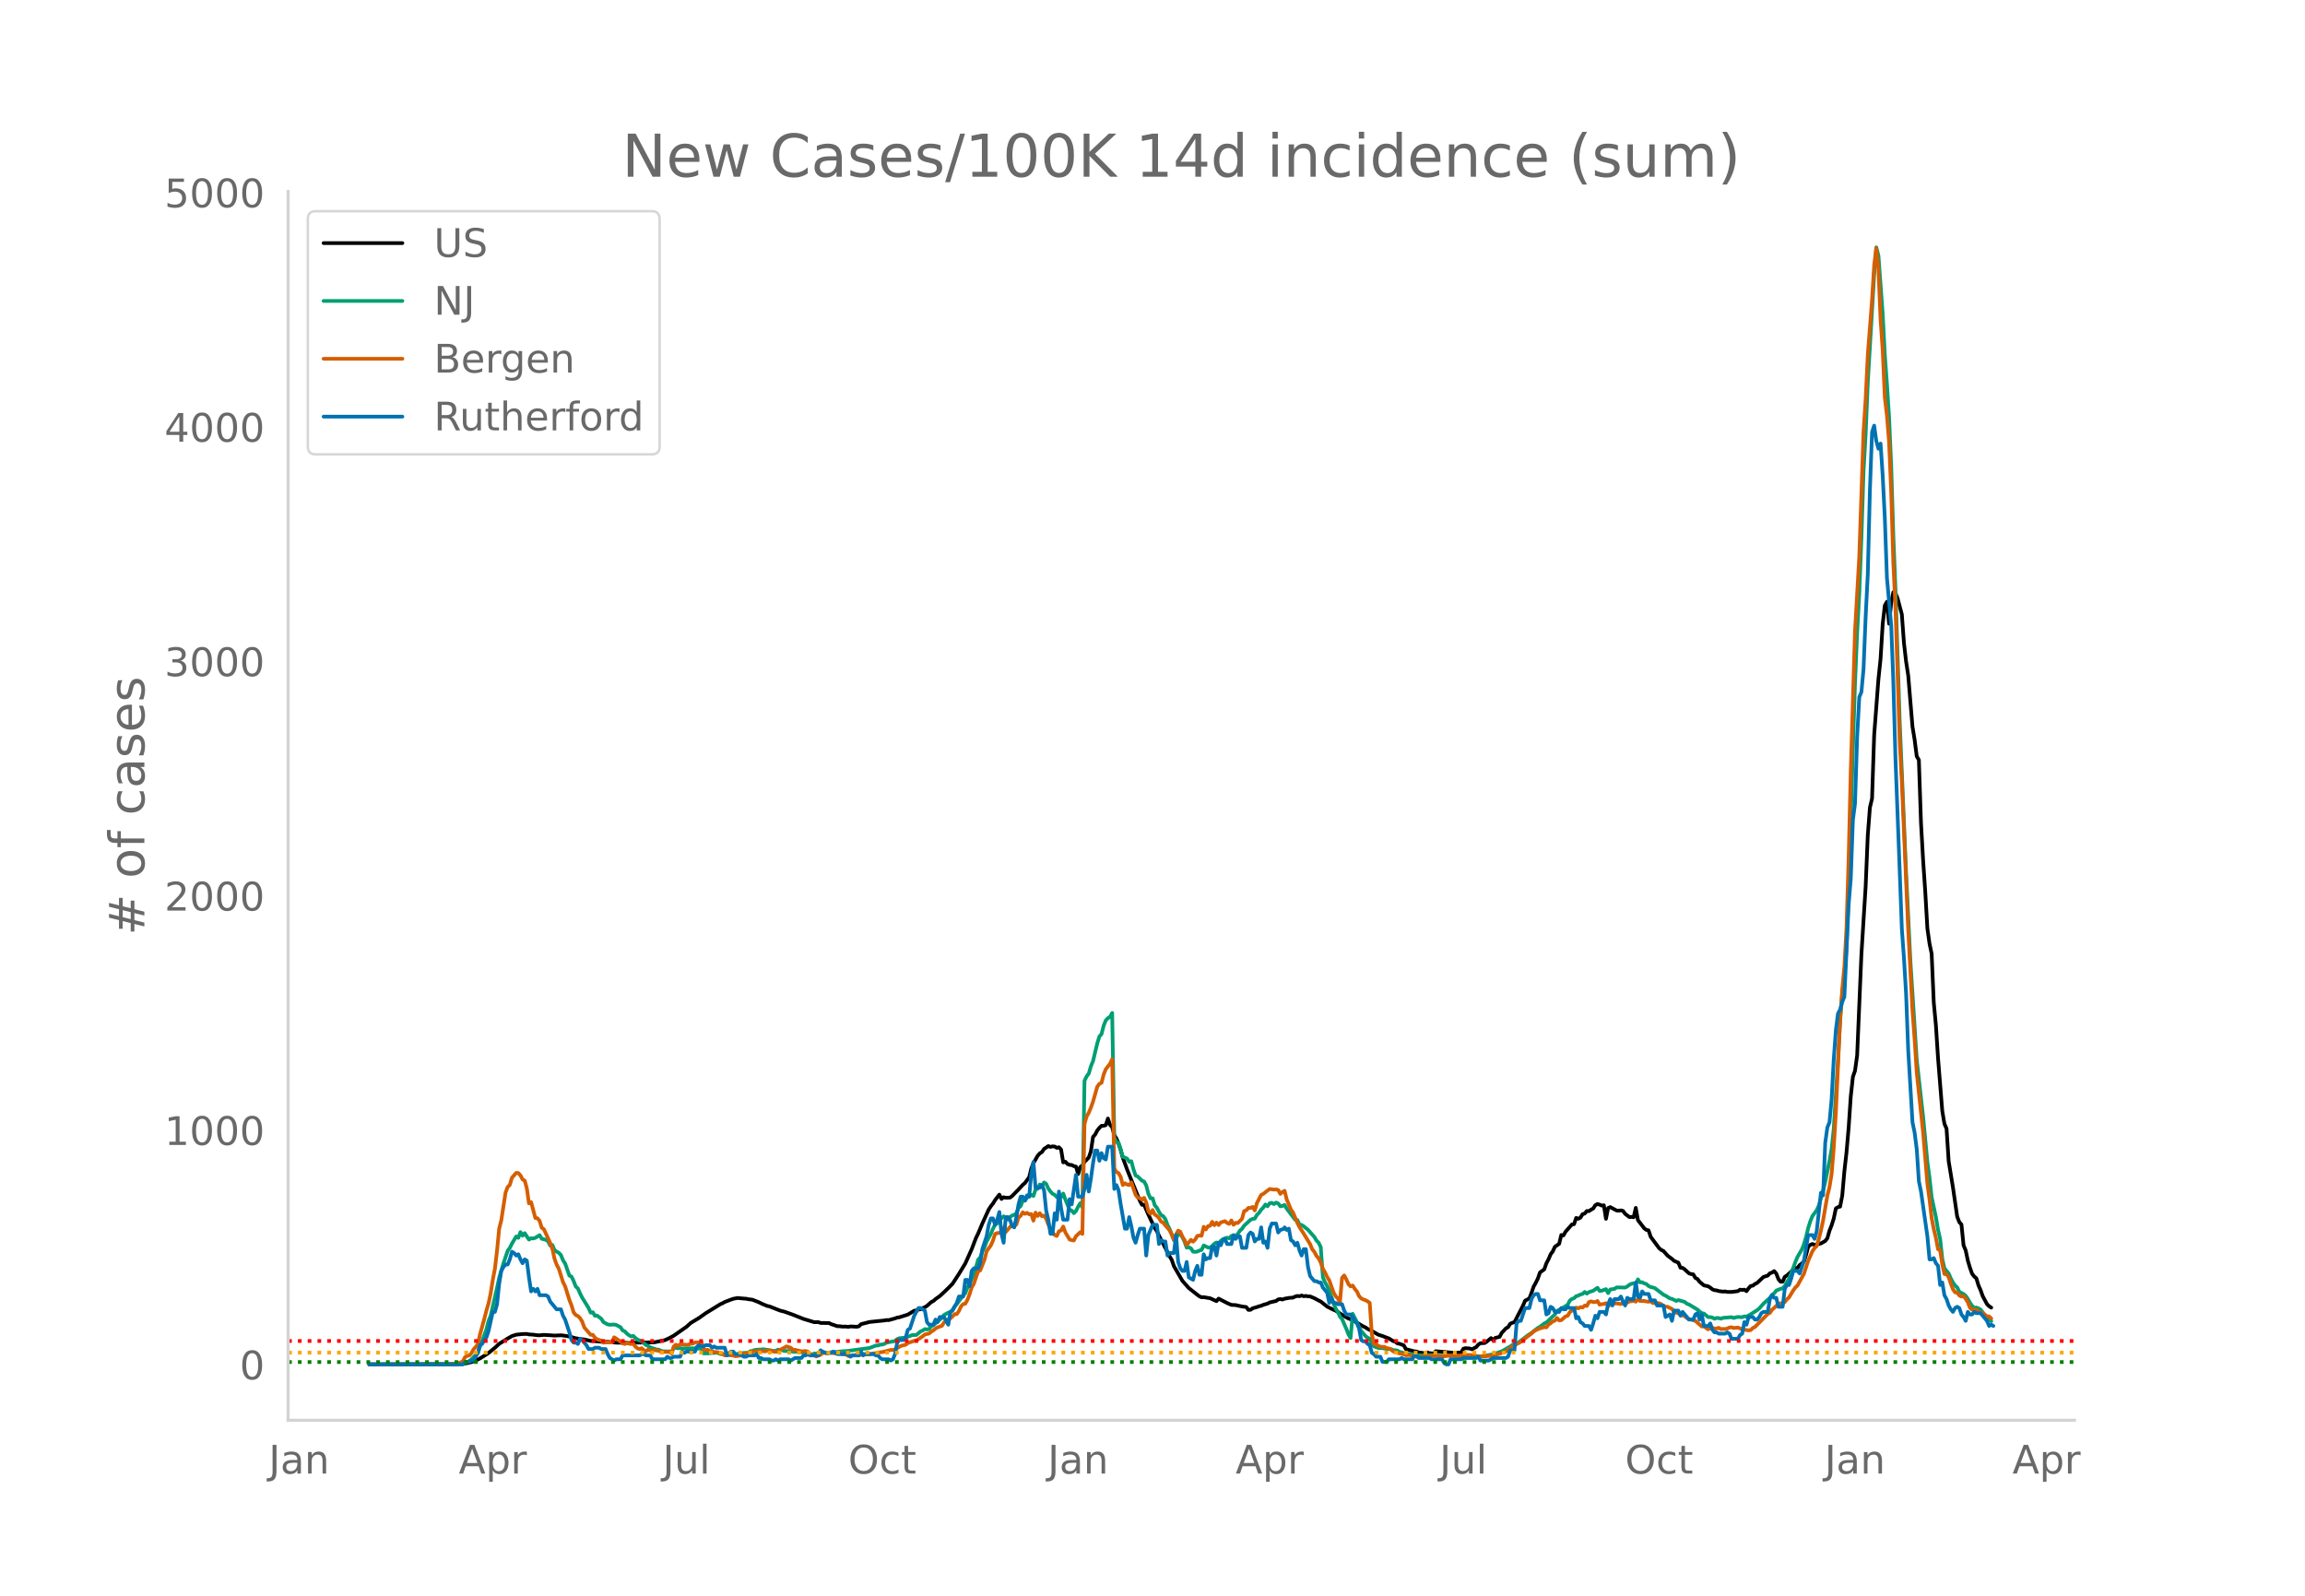 <svg height="864" viewBox="0 0 936 648" width="1248" xmlns="http://www.w3.org/2000/svg" xmlns:xlink="http://www.w3.org/1999/xlink"><defs><style>*{stroke-linecap:butt;stroke-linejoin:round}</style></defs><g id="figure_1"><path d="M0 648h936V0H0z" style="fill:#fff" id="patch_1"/><g id="axes_1"><path d="M117 576.72h725.4V77.76H117z" style="fill:none" id="patch_2"/><path clip-path="url(#p2067cd0254)" d="m149.973 554.04 35.436-.102 2.593-.136 1.728-.275 1.729-.43 1.728-.592 1.729-.898 1.728-1.078 1.73-1.113 2.592-2.125 1.729-1.604 1.728-1.089 1.729-1.076 1.728-.981 1.729-.56 2.593-.277 1.728-.032.865.195 1.728.11 1.729.226.864.027 1.729-.173 2.593.146 1.728.137 2.593-.126 1.729.21 1.728.28 2.593.726 2.593.387.864.098 2.593.6 1.729.083 2.593.233 1.728.084.864-.043 3.458.346 4.321.053.864.12.865-.143 9.507-.183 4.321-.914 1.729-.827 1.728-.931 5.186-3.614 1.729-1.56 3.457-2.096 2.593-1.852 6.05-3.72.864-.361.864-.508 2.593-.988.865-.293 1.728-.33 2.593.246.864.045.865.196 1.728.216 2.593 1.033 1.729.827 1.728.693.865.166 4.321 1.705 1.729.427 3.457 1.232 4.321 1.724 4.322 1.31 1.728.006.865.306 3.457.049.864.442 2.593.863.864-.029.864.16 1.73-.01.863.141.865-.198 2.593.138.864-.185.864-.864 3.457-.893 4.322-.444 1.728-.168.865-.173.864.037 2.593-.707.864-.325.864-.127 3.458-1.096 2.592-1.555.865-.144.864-.372.864-.088.865-.514.864-.325.864-.544 1.729-1.545.864-.433.864-.772 1.729-1.219 1.728-1.587 1.73-1.675 1.728-1.751 2.593-3.99 2.592-4.26 2.593-5.782 1.729-4.537.864-1.77 1.729-4.11 2.593-5.697.864-1.334.864-1.084.864-1.426 1.73-2.2.863 1.76.865-.706.864.221 1.729-.059.864-.655 2.593-2.658 1.728-1.882.865-.722 1.728-2.349.864-3.545.865-2.166 1.728-3.022.865-.964.864-.549.864-1.266 1.729-1.154.864.342.864-.232.865.088.864.524.864-.234.865.92.864 5.209.864-.271.864.932.865.344.864.062.864.46.865.194.864 3.015.864-2.834.864-.634.865-1.46 1.728-1.785.865-2.518.864-5.796.864-1.017.864-1.63.865-1.082.864-.84.864-.01.865-.247.864-2.686.864 2.593.865.92.864 3.21.864 1.394.864 2.044.865 2.606.864 3.167 1.729 4.717 1.728 4.324 3.457 8.426.865 1.633.864-.021 1.728 3.973 2.593 5.507.865 1.23.864 1.844 1.729 3.336 2.592 5.066.865 1.45.864 2.512 3.457 5.977 2.593 2.924 3.457 2.736.864.637.865.374.864-.042 1.729.303.864.131 2.593 1.177.864-1.017 3.457 1.789 1.729.755 1.728.076 2.593.568 1.729.233.864 1.154.864-.025.865-.63 1.728-.494.865-.323.864-.19.864-.393 1.729-.485.864-.485 2.593-.589.864-.634.865-.152.864.198.864-.33 1.729-.322 1.728-.135.865-.438.864-.227.864.102.864-.283.865.297.864-.132.864.183.865.028 1.728.72 1.729.93.864.417 2.593 2.059 2.593 1.307.864.34 3.457 2.226 1.729.96 1.728.639 4.322 2.597.864.375.865.601 1.728.842 2.593 1.505 1.729.555 2.592.985 1.729 1.057.864.27.865.687.864.153 1.728.64.865 1.538 3.457.89.864.08.865.346 1.728.246.864.019.865-.28.864.311.864.071.865.211.864-1.064 7.778.69 1.73-.125.863-.045.865-1.53.864-.225 1.729.137.864.326 1.728-.884.865-1.002.864-.59 1.729-.071.864-.575 1.728-1.431.865.84.864-.923 1.729-.422.864-1.583 1.728-1.874.865-.472.864-1.384.864-.401.865-.24 3.457-6.692.864-2.043 1.729-.903.864-2.233.864-2.558.865-1.524.864-1.783.864-2.473 1.729-1.24.864-2.483.864-1.603.865-2.048.864-1.172.864-1.877 1.729-1.19.864-3.577.864.174.865-1.516 2.593-2.938.864-.13.864-2.537.864.345.865-.446.864-1.422.864-.247.865-1.028.864.048.864-.607.864-.462.865-1.346.864-.462.864.236.865.387.864-.112.864 5.487.864-4.378.865-.385 2.593 1.396.864.075.864-.135.865.22.864 1.183 1.728 1.315.865-.062.864.13.864-3.805.865 4.964 2.592 3.356.865.648.864.154.864 2.618 3.457 4.666.865.695.864.41 1.729 1.938 1.728 1.276.865.785 1.728.739.864 2.062.865.051.864.637 1.729 1.58.864.31.864.106.864 1.47.865.432.864 1.14 1.729 1.424 1.728.39.864.526.865.7.864.349.864.08.865.286 1.728.215.865-.074.864.195 1.728.019 2.593-.336.865-.606.864.129.864-.131.864.626.865-1.178.864-.928.864-.137.865-.698.864-.392 2.593-2.453 1.728-.534.865-.941.864-.284.864-.604.865.978.864 2.258.864 1.065.864-.01.865-1.963.864-.546 1.729-1.549.864-.974.864-.495.864-.093.865-1.118.864-.616.864-.845.865-2.687.864-3.293.864-.774.864-.36.865.39 2.593-.613 1.728-.998.865-1.1.864-3.058.864-2.189.864-2.745.865-4.11.864-.547.864-.203.865-4.448.864-9.88.864-7.652.864-9.971.865-12.725.864-7.987.864-2.506.865-6.211 1.728-40.966 1.729-27.679.864-20.773.864-11.25.865-3.643.864-25.825 1.729-22.635.864-8.247.864-14.117.864-7.604.865-1.484.864 8.9.864-8.482.865-4.29.864.317.864 2.17 1.729 6.518.864 11.654.864 7.512.865 5.63 1.728 20.806.864 5.253.865 6.779.864 1.452.864 25.583.865 15.282.864 12.647.864 14.882.865 6.2.864 4.09.864 19.839.864 9.176.865 13.336 1.728 21.52.865 5.166.864 2.02.864 13.216 1.729 10.576 1.728 11.92.865 2.244.864.937.864 8.482.864 2.07.865 4.113.864 2.905.864 2.431.865 1.124.864.734.864 2.857.865 1.975.864 2.412 1.728 3.237.865.862.864.563h0" style="fill:none;stroke:#000;stroke-linecap:round;stroke-width:1.5" id="line2d_1"/><path clip-path="url(#p2067cd0254)" d="m149.973 554.04 35.436-.105 2.593-.352.864-.329.864-.17.864-.471.865-.618 1.728-1.877.865-.77.864-2.646.864-2.066 1.729-4.836.864-3.4.864-2.109 2.593-11.329.865-4.06 1.728-5.85 1.729-5.132.864-1.196.864-1.727 1.729-2.895.864.553.864-2.336.865 1.45.864-1.02 1.729 2.605.864-.536.864.086.864-.274 1.73-1.062.863 1.451 1.729.45.864.626.865 1.685.864-.216.864 2.035.864.656.865.456.864.915.864 2.122.865 1.347 1.728 4.887.864.416.865 1.818.864 2.216.864.79.865 2.004.864 1.705 1.728 2.766.865 1.44.864 1.909.864-.193.865 1.447.864-.096 1.729 1.333.864 1.336 1.728.934.865.135 1.728-.096.865.184 1.728.888.864 1.32.865.372.864.925.864.654.865.473.864-.184.864.834.864.649 1.73.736 1.728 1.498.864.346.864.602 2.593.858.864.062.865.447.864.235 1.729.024.864-.021.864.42.864-1.809.865-.043.864.163.864-.035.865.141 1.728-.06 3.457-.04 1.729.125.864-.1.865 2.064 1.728-.013.864-.032.865-.143.864.002.864-.138.865.221.864.36.864.03.864.43 1.729.002 3.457-.403 2.593-.515 1.729-.018.864-.686.864-.114.865-.377 1.728-.157h.864l.865-.142 1.728.26 2.593.42.864-.025.865-.485 1.728.227.865.33 1.728-.025.864.017.865.294.864.075.864-.173.865.21.864.036 1.729.38.864.374.864.227.864-.076.865-.298 2.593-.026.864-.298.864-.17.864.218 1.729-.29.864.027 4.322-.463.864.016 9.507-1.282 2.593-.994.864-.021.865-.341.864-.048.864-.271.865-.521 3.457-.639.864-.787.864-.34 1.729-.178.864.096.865-.57.864-.248.864-.382 1.729-.061 1.728-1.426.865-.384.864-.559.864.146.864-.193.865-1.12.864-.405 2.593-2.29.864-.62.864-1.25 1.73-.961.863-.189.865-.896.864-1.514.864-.858 2.593-3.529.864-.902.865-2.283.864-1.495.864-2.08.865-1.524 1.728-6.2.864-.911.865-2.36.864-1.727.864-2.379 1.729-3.142.864-2.095.864-1.632.865-.534 1.728-2.116.865-.748.864.59.864.75.865-1.041.864-.622.864-.267.864-.655.865-2.183.864-.702.864-2.21.865.02.864-1.287.864-.433.864-.694.865.477.864-2.612.864-.338.865-1.723.864.686.864-1.499.864.577.865 1.894.864 1.214.864.916.865.42.864.936.864-.371.865.446.864-1.511.864 2.401 1.729 4.167.864.331.864 1.054.865-.902.864-1.72.864-1.414.864 1.613.865-51.356.864-1.78.864-1.118.865-2.974.864-2.102 1.728-7.22.865-2.78.864-.995.864-3.387.865-2.139.864-.926.864-.523.865-1.57.864 50.624.864 1.755.864.442.865 2.606.864 3.023.864.282.865.4.864 1.28.864-.204.864 3.288.865 2.514.864.407 1.729 1.685.864.363.864 1.583.864 3.352.865 1.885.864-.03.864 2.827.865 1.007.864 1.696.864 1.285.865.471.864 1.168.864 2.416.864 1.626 1.729 4.49.864-.518.865-1.927.864.014.864 1.267.864 1.75.865 2.465.864-.153.864.449.865 1.342.864.086.864-.147.864-.405.865-.238.864-1.818 1.729.816.864.09.864-.7.865-.904.864-.524.864.426.864-1.038.865-.704 1.728-.628.865.287.864-.986.864.343.864-.458.865-.666.864-1.37.864-.744.865-1.272 2.592-2.4.865-.344.864-.14.864-1.481.865-.857.864-1.28.864-.857.865-1.238.864.69.864-1.218.864-.146.865.497.864-.604.864.343.865 1.17.864-.156.864-.416.864 1.507 3.458 4.554.864.112.864 1.811.864.159.865.56 1.728 1.394 2.593 2.937.865 1.457.864.874.864 1.814.864 12.304.865 1.961.864 1.557.864 1.794 1.729 5.205.864 2.09.864 1.287.865 1.966.864 1.014 1.729 3.948.864 2.286.864 1.452.864-9.813 1.73 3.416.863 1.946.865 1.644 1.728 2.006.865.681.864.385.864 2.234.864.913 1.729.63 1.729.094 1.728.281 1.729.098.864.419.864.025.865.161.864.522.864.184 1.729.684 2.593.007 1.728.434 1.729.047 2.593.012 1.728-.108 2.593.235 2.593.103.864-.09.865.075 1.728-.067 4.322.294 1.728-.027 4.322.096 1.728-.132 4.322-.792.864-.197 1.729-.723.864-.243 1.728-.985 1.73-.993.863-.59 2.593-1.125 2.593-1.97.864-.679 1.729-1.142 2.593-2.043.864-.468 1.729-1.34.864-.365 1.729-1.686 1.728-1.61.864-1.48 1.73-.828 2.592-1.62.864-1.707.865-.664.864-.301.864-.818.864-.244.865-.458.864-.214.864-.802.865.676.864-.618 1.728-.547 1.729-1.207.864 1.291.865-.096 1.728-.634.864 1.611.865-1.484 1.728-.244.865-.6 3.457.068.864-.446.864-.685.865-.401.864-.21.864.352.865-1.94.864 1.228.864-.045.864.46.865.278.864.79.864.413.865.161.864.298 3.457 2.652.864.404 1.729 1.09.864.2 1.729.828.864-.346 2.593.752.864.739.865.31 3.457 2.069.864.8.864.639.865.175 1.728 1.43.864.011.865.181.864.49.864-.35.865.082.864.238.864-.342 3.457-.277.865.344.864-.282.864-.15 1.729.108.864-.374.864.152 1.729-.99 2.593-1.661.864-.697 1.729-1.954 1.728-1.577.865-.74.864-1.26.864-.612.865-1.101 1.728-.724.864-.18.865-.942.864-1.62.864-1.33 1.729-4.514.864-2.374.864-2.03 1.729-2.953.864-2.197.865-2.964.864-3.557.864-2.793.864-2.115 1.73-2.34.863-1.93 1.729-6.103.864-3.462 1.729-8.525.864-4.87.864-8.196 1.729-27.845.864-15.952.865-11.057.864-6.915.864-11.614.864-23.024 1.729-58.17.864-26.52.865-20.477.864-15.698.864-22.634.864-27.198.865-15.156.864-20.92 2.593-43.829.864-10.904.865 3.427 1.728 23.704.864 16.645.865 11.796.864 13.573.864 19.817.865 28.261.864 21.638 1.728 53.963 2.593 61.32 1.729 35.468 2.593 40.444 2.593 23.147 1.728 18.245.865 6.39.864 7.9 1.728 8.062.865 5.142.864 3.785.864 8.08.865 3.737 1.728 2.16.864 2.01.865 1.607.864 1.25.864.768.865 1.783 1.728.9.864.752.865 1.245.864 1.546.864 1.232.865.833.864-.121.864.34.865.488.864 1.14.864 1.57.864.937.865.273.864.806h0" style="fill:none;stroke:#009e73;stroke-linecap:round;stroke-width:1.5" id="line2d_2"/><path clip-path="url(#p2067cd0254)" d="m149.973 554.04 31.114-.071 4.322-.256 1.728-.53.865-.49.864-1.665.864-.45.864-.204.865-.96.864-1.541.864-.92.865-1.163.864-3.932 1.728-6.27.865-3.369.864-2.9.864-4.125.865-5.473.864-4.503.864-7.372.865-8.925.864-3.39 1.728-11.252.865-2.277.864-.837.864-2.92 1.729-1.961.864.05.864.95.865 1.665.864.45.864 3.195.865 6.065.864-.5 1.728 6.423.865.112.864 1.082.864 2.768.865.602 1.728 3.717.865 1.91.864 2.317.864 4.054.864 2.39.865 1.592 1.728 5.514.865 1.705 1.728 5.555.864 2.185.865 2.86.864 1.04.864.41.865.857.864 1.389.864 2.389 1.729 2.022.864.98.864-.01.865 1.174.864.653 1.729.552.864.817.864-.113 2.593.02.864-2.092.865.51 2.592 1.89.865.326.864-.48.864.337.865.153.864-.143.864 1.185.864.725.865.275.864-.347.864.848.865.418.864-.755.864.49h.865l.864-.225 1.728.276.865.378 3.457.081.864.674.864-2.869.865-.745.864.52.864-.674 2.593.194.864-.06.865-.41.864-.01.864-.5.865-.03.864.112.864-.286.865 2.89.864.418.864-.092.864.562.865.01.864.327 1.729.102.864.429.864.174.864.633.865-.245.864.03 1.729.307.864.275 1.728-.204 2.593-1.072.865.02.864-.449.864-.092.865-.265.864.234.864-.398.864.164 1.729.081.864-.275.865-.092 1.728.46.864.101.865-.204.864-.592 1.729-.899.864-.52 1.728.582.865.776.864.04 2.593.623 1.729-.112.864.235.864 1 .864.164 1.729.786.864-.398.865-.266.864-.806.864-.072.864.317.865-.235.864-.02 1.729.255 1.728-.153.864.367 1.73.204.863.623.865-.05.864-.246.864-.04.865-.235.864.102.864-.01.864-.266 2.593.02 1.729-.347.864-.04.864-.307 1.729-.163 3.457-.868.864.01.865-.255 1.728-1.021.865-.45 1.728-.388.865-.694 2.592-.899.865-.112 2.593-1.746.864-.735 1.728-.388.865-.746.864-.54.864-.746.865-.46 1.728-.612.864-1.369 1.73-1.245.863-.45.865-.765.864-.95.864.01.865-1.276.864-1.869.864-.929.864-.153.865-1.573.864-2.267.864-2.767.865-1.46 1.728-5.064.864-.358 1.729-4.34.864-3.44 1.729-2.42.864-1.981.864-2.635.865-.357 1.728-.266.865-2.001.864 1.807 1.729-2.042.864-.664.864.235.864-.592.865-2.798.864-.704.864-1.42.865.613.864-.398.864.572.864-.082.865 2.675.864-3.257.864 1.348.865-1.103.864 1.215.864-.266.864 1.359.865 2.256 1.728 3.42.865.848.864.388.864-1.878.865-.368.864-1.562.864 2.358 1.729 2.9.864.256.864.132.865-1.725 1.728-1.634.864.694.865-44.642.864-3.022.864-1.542.865-2.053.864-2.45 1.728-6.076.865-1.164.864-.388.864-3.38.865-2.164 1.728-2.237.865-1.838.864 44.336.864 1.522.864.418.865 1.552.864 3.278.864-.704.865.5.864.235.864-1.103 1.729 5.014.864 1.164.864.224.865.644.864-.766.864 1.848.864 3.584.865 1.031.864-1.51.864 1.827.865.541.864.899.864 1.44.865.387.864 1.195.864.909.864 1.072.865 1.654.864 2.134.864-2.113.865-1.583.864.439.864 2.022.864 1.337.865 2.053 1.728-2.094.865.715.864-.858.864-1.47.864-.153.865.082.864-3.635.864 1.072.865-1.318.864-.163.864-1.603.865 1.358.864-1.062.864 1 .864-1.061 1.729-.52.864.734.865.368.864-1.389.864 1.756.864-.786.865.092 1.728-1.715.865-3.145.864-.307.864-.99.864.02.865-.418.864 1.419.864-2.971 1.729-3.34.864-.398 1.729-1.358.864-.633 1.729.256.864-.072.864.225.865 1.582.864-.776.864-.48.864 3.503 1.729 4.125.864 1.256 1.729 4.135.864 1.716 1.729 2.675 2.593 4.258.864 2.093.864 1.052.865 1.644.864.98.864 1.757.864 2.47.865 1.481.864 1.869.864 1.358 1.729 4.911.864 1.501.864.899.865 1.603.864-9.935.864-.99.865 1.592.864 1.95.864.91.864-.338.865 1.389.864 1.031.864 1.88.865.928.864.43.864.295.865.45.864.633.864 12.804.864 3.86.865.153.864.623.864.327 1.729.153.864.46.864.132.865.429.864.725 1.729.653 2.592.562.865.408.864-.132 1.729.214 1.728.49.865.082 3.457-.204.864-.215 2.593-.122.864.275 1.729.133 1.728-.306.865-.174.864.072 1.728-.03 1.73.101 1.728-.306 3.457.01 2.593.51 1.728.062 2.593-.174 1.729-.214 3.457-.98 1.728-.674.865-.592 1.728-1.46.865-.338.864-.592.864-.388.865-.541 1.728-1.41 2.593-1.95.864-.827.865-.52 1.728-.735 1.729-.511.864.102.864-1.133.865-.552.864-.745.864-.296.864-1.072.865.98.864-.102 1.729-1.532.864-.265.864-1.44.865-.684.864-.5.864-.685.864.307.865-.5.864.163.864-.797.865.153.864-1.572.864-.296.864.286.865.01.864-.44.864 1.492.865-.215.864-.071.864-.307.864 1.256.865-.806 1.728-.358.865-.02 1.728.265.865-.316.864-.03.864-.225.864-.5.865-.062.864-.204.864.378.865-1.032.864.756 1.728-.01.865.214.864.082.864-.174.865.715 1.728.04.864.062.865.378.864.766.864.224.865.072 1.728.868.865 1.062.864.439.864.214.864.715.865.122.864.388.864.705.865.541.864.051.864.358.864.224 2.593 2.308.865-.082 1.728 1.246.864-.541.865-.123.864.388.864-.092.865-.234.864.52.864-.122.865.081.864-.224.864-.409.864-.092.865.297 1.728-.194 1.729.755 2.593.398.864-.122.864-.868.865-.398 5.185-5.27.865-.428.864-1.297.864-.715.865-.867 1.728-1.042.864.02.865-.51.864-1.113.864-.786 1.729-2.86.864-1.184.864-.796 2.593-4.759 1.729-5.268 1.728-3.89.865-1.267.864-.817.864-2.93.865-3.41.864-4.034 1.729-10.068.864-3.503.864-5.299.864-10.589.865-14.346 1.728-38.087.865-11.988.864-9.19.864-15.806.864-28.202.865-35.616 1.728-56.773 1.729-30.112 1.728-50.748.865-13.336.864-17.828 1.729-22.383.864-14.03.864-6.892.865 8.465.864 20.412.864 12.457.864 19.32.865 7.249.864 10.854.864 20.412.865 28.53.864 18.215 1.728 54.241.865 16.552 2.593 60.01 1.728 32.9.864 11.63.865 13.478 2.593 24.394 1.728 20.728.865 6.361.864 7.577.864 4.493.864 3.594.865 4.564.864.531.864 5.606.865 3.952.864.081.864 1.154.864 2.665.865 2.247.864 1.286.864.082.865 1.195.864.418.864-.153.864 1.072.865 1.41.864 2.225.864.797.865-.123.864.051 1.729 1.41.864-.062 1.728 1.43.865.03.864.838h0" style="fill:none;stroke:#d55e00;stroke-linecap:round;stroke-width:1.5" id="line2d_3"/><path clip-path="url(#p2067cd0254)" d="M149.973 554.04h38.029l.864-1.04h1.728l.865-.52h.864l1.729-3.12.864-3.12.864-.521.864-1.56.865-1.04.864-2.6 1.729-7.801h.864l.864-3.12.865-8.322.864-5.2.864-1.56.864-1.04h.865l.864-2.08.864-3.121.865.52.864 1.04.864-.52.864 2.08.865 1.56.864-1.56.864.52.865 6.76.864 5.722.864-1.04.864 1.04.865-1.04.864 2.6h2.593l.864.52.865 2.08 2.592 3.12h1.729l.864 2.6.865 1.56 1.728 5.202.864 3.12.865 1.04h.864l.864.52.865-2.08.864.52 1.728 2.08.865 1.56h1.728l.865-.52h1.728l.865.52h1.728l.864 2.08.865 1.56 1.728 1.04.865-.52h1.728l.864-1.56h6.915l.864-.52h.864l.865.52h1.728l.865 1.56h5.185l.865-1.04.864.52h.864l.864-.52h2.593l.865-2.08.864.52.864-.52h3.457l.865-2.08.864-.52.864.52h.865l.864-.52h1.728l.865 1.04.864-.52.864.52h3.457l.865 3.12.864-1.04.864-.52h.865l.864 1.04h1.728l1.73 1.04h.863l.865-.52h2.593l.864-.52.864 1.56h.864l.865.52h2.593l.864.52h.864l.864-.52.865.52.864-.52h3.457l.864.52 1.73-1.04h2.592l.864-1.04h.865l.864-.52.864.52h3.457l.865-2.08 1.728 1.04h2.593l.864-.52 1.729 1.04h4.321l.865 1.04.864-.52h2.593l.864-1.56.864 1.56.865-.52h3.457l.864.52h.864l.865 1.04.864.52h2.593l.864.52.864-.52.865-2.08.864-4.68.864-1.04h1.729l.864-1.04.865-3.12.864-.52 1.728-5.201 1.729-3.12h.864l1.729 1.04.864 4.68.864 1.04h1.729l.864-2.08.865 1.04.864-2.08h1.728l1.73 3.12.863-5.2.865-.52 1.728-3.12.865-2.601h1.728l.864-6.76h.865l.864 2.6.864-6.241.865-1.04h1.728l.864-2.08.865-5.721 1.728-5.201.865-4.68.864-2.6h.864l.864 2.6.865-2.08.864-3.121.864 8.84.865 3.641.864-10.4h.864l.865 1.04.864 2.6.864.52.864-4.16.865-5.201.864-3.12h.864l.865 1.56.864-2.08.864.52.864-9.362.865-4.68.864 10.4h1.729l.864-1.04.864 2.08.864 8.322.865 3.64.864 5.72h.864l.865-8.32.864 2.6.864-11.441.865 6.76.864 4.681h1.728l.865-8.32.864 2.08 1.729-11.962.864 8.841h1.728l.865-3.12.864-5.72.864 6.76.865-5.2.864-6.241.864-5.201h.864l.865 4.16.864-3.12.864 2.08.865.52.864-5.2h1.729l.864 17.162.864-1.56.864 2.08.865 5.72 1.728 9.882h.865l.864-4.68.864 3.64.864 4.68.865 2.08.864-3.12.864-2.6h1.729l.864 10.92.864-8.32 1.73-4.16h1.728l.864 7.8.864-1.56.865.52h.864l.864 5.72.864-1.04h1.729l.864-7.28.865 10.921.864 2.6.864 1.04h.864l.865-3.64.864 6.24 1.729 1.041.864-3.64.864-2.08.864 3.64h.865l.864-8.321.864 2.08.865-.52h.864l.864-4.68h.865l.864 3.64.864-5.2.864 1.04.865-2.08.864-.52.864 2.08h1.729l.864-3.641.864 1.56.865-1.04h.864l.864 4.68h1.729l.864-5.2.864-1.04.865.52.864 3.12.864-1.04h.865l.864-4.68.864 6.24.865-.52.864 2.6.864-7.8.864-2.08h1.729l.864 3.64.865-1.04 1.728-.52v-.52l.864 1.04.865-.52.864 4.68.864.52.865 1.56.864-1.04.864 3.12.864 2.08.865-2.6h.864l.864 7.281.865 3.64 1.728 2.081h.865l.864.52h.864l.864 2.08 1.729 2.08.864 4.161.865-2.08.864 2.08h.864l.864.52h1.729l.864 2.6.865 1.56h1.728l.864 1.04.865 1.561.864 1.04.864 2.08.865 4.68.864.52h.864l.865 1.041.864.52.864 3.12.864.52.865 1.04h1.728l.865 2.08h1.728l.864-1.04h4.322l.864-.52.864.52h3.458l.864-1.56h.864l.865 1.04h4.321l.864.52h4.322l.864 1.56.864.521h.865l.864-2.08h4.321l.865-.52h5.185l.865-.52.864 1.56h3.457l1.729-1.04h5.185l.865-.52.864-2.6h1.729l.864-10.922.864-1.04h.865l1.728-5.2h1.729l.864-3.641.864-1.56.865-.52h.864l.864 2.6h1.729l.864 5.72.864-.52.865-2.6.864.52.864 1.56h1.729l.864-1.56.864.52h.865l.864-1.04.864.52h1.729l.864 4.16.864-.52.865 2.081.864.52.864 1.04h1.729l.864 1.56.864-2.6.865-3.12.864 1.04.864-2.6h1.729l.864 1.04.864-4.16.865-2.081.864 2.6.864-2.6h1.729l.864-1.04.865 2.08.864 1.56.864-3.12.864.52h1.729l.864-6.76.865 5.72.864.52.864-2.6.864 1.04h1.729l.864 2.6h1.729l.864 2.08h2.593l.864 4.68 1.729-1.04.864 2.601.865-4.16h1.728l.864 2.08.865-1.56 2.593 3.12h1.728l.864-2.08.865-.52.864 2.6.864-2.08.865 4.68h1.728l.864-1.04.865 2.6.864 1.04h.864l.865.52h2.593l.864-.52.864.52.864 2.08h2.593l.865-1.56.864-.52.864-4.68.864 1.04.865-3.12h1.728l.865 1.04h.864l.864-1.04.864-1.56.865-.52h1.728l.865-5.201.864-1.56.864 1.04h.865l.864 3.64h1.728l.865-7.28.864-1.56h.864l.865-2.601.864-3.12h1.728l.865 1.04 1.728-5.2 1.729-10.402h1.728l.865 1.56.864-3.12 1.729-15.602.864 1.04.864-21.322.865-6.241.864-2.08.864-9.361.864-16.122.865-11.962.864-6.76.864-1.56.865-3.12.864-2.081 1.728-37.444.865-10.402.864-23.922.864-6.761.865-27.043.864-16.122.864-2.08.864-9.361.865-21.323.864-17.162.864-34.324.865-23.403.864-2.6.864 6.24.865 3.121.864-2.08.864 13.002.864 17.161.865 24.443 1.728 19.242.865 22.883.864 31.204 1.728 45.765.865 23.403.864 11.961.864 14.562.865 22.882 1.728 29.124.864 4.16.865 6.761.864 13.001.864 4.16 2.593 18.203.865 9.361h.864l.864-.52.864 2.08.865 1.04.864 7.801.864-1.04.865 5.2.864 1.56.864 2.601.864 1.56.865 1.04.864-1.56.864-.52.865.52.864 2.6.864 1.04.864 1.561.865-3.64.864 1.04h.864l.865-1.04.864.52h1.729l2.592 3.12.865 2.08.864-.52.864.52h0" style="fill:none;stroke:#0072b2;stroke-linecap:round;stroke-width:1.5" id="line2d_4"/><path clip-path="url(#p2067cd0254)" d="M117 553.088h725.4" style="fill:none;stroke:green;stroke-dasharray:1.5,2.475;stroke-dashoffset:0;stroke-width:1.5" id="line2d_5"/><path clip-path="url(#p2067cd0254)" d="M117 549.28h725.4" style="fill:none;stroke:orange;stroke-dasharray:1.5,2.475;stroke-dashoffset:0;stroke-width:1.5" id="line2d_6"/><path clip-path="url(#p2067cd0254)" d="M117 544.521h725.4" style="fill:none;stroke:red;stroke-dasharray:1.5,2.475;stroke-dashoffset:0;stroke-width:1.5" id="line2d_7"/><path d="M117 576.72V77.76" style="fill:none;stroke:#d3d3d3;stroke-linecap:square;stroke-linejoin:miter;stroke-width:1.25" id="patch_3"/><path d="M117 576.72h725.4" style="fill:none;stroke:#d3d3d3;stroke-linecap:square;stroke-linejoin:miter;stroke-width:1.25" id="patch_4"/><g id="matplotlib.axis_1"><g id="xtick_1"><g style="fill:#696969" transform="matrix(.16 0 0 -.16 109.119 598.378)" id="text_1"><defs><path d="M9.813 72.906h9.859V5.078q0-13.187-5-19.14-5-5.954-16.094-5.954h-3.75v8.297h3.078q6.531 0 9.219 3.672Q9.813-4.39 9.813 5.078z" id="DejaVuSans-74"/><path d="M34.281 27.484q-10.89 0-15.093-2.484-4.204-2.484-4.204-8.5 0-4.781 3.157-7.594 3.156-2.797 8.562-2.797 7.485 0 12 5.297 4.516 5.297 4.516 14.078v2zm17.922 3.72V0H43.22v8.297Q40.14 3.328 35.547.953q-4.594-2.375-11.234-2.375-8.391 0-13.36 4.719Q6 8.016 6 15.922q0 9.219 6.172 13.906 6.187 4.688 18.437 4.688h12.61v.89q0 6.203-4.078 9.594-4.078 3.39-11.453 3.39-4.688 0-9.141-1.124-4.438-1.125-8.531-3.375v8.312q4.921 1.906 9.562 2.844 4.64.953 9.031.953 11.875 0 17.735-6.156 5.86-6.14 5.86-18.64z" id="DejaVuSans-97"/><path d="M54.89 33.016V0h-8.984v32.719q0 7.765-3.031 11.61-3.031 3.858-9.078 3.858-7.281 0-11.484-4.64-4.204-4.625-4.204-12.64V0H9.08v54.688h9.03v-8.5q3.235 4.937 7.594 7.374Q30.078 56 35.797 56q9.422 0 14.25-5.828 4.844-5.828 4.844-17.156z" id="DejaVuSans-110"/></defs><use xlink:href="#DejaVuSans-74"/><use x="29.492" xlink:href="#DejaVuSans-97"/><use x="90.771" xlink:href="#DejaVuSans-110"/></g></g><g id="xtick_2"><g style="fill:#696969" transform="matrix(.16 0 0 -.16 186.262 598.378)" id="text_2"><defs><path d="M34.188 63.188 20.797 26.906h26.812zm-5.579 9.718h11.188L67.578 0h-10.25l-6.64 18.703h-32.86L11.188 0H.78z" id="DejaVuSans-65"/><path d="M18.11 8.203v-29H9.077v75.484h9.031v-8.296q2.844 4.875 7.157 7.234Q29.594 56 35.594 56q9.968 0 16.187-7.906 6.235-7.907 6.235-20.797T51.78 6.484q-6.218-7.906-16.187-7.906-6 0-10.328 2.375-4.313 2.375-7.157 7.25zm30.578 19.094q0 9.906-4.079 15.547-4.078 5.64-11.203 5.64-7.14 0-11.218-5.64-4.079-5.64-4.079-15.547 0-9.906 4.078-15.547 4.079-5.64 11.22-5.64 7.124 0 11.202 5.64t4.078 15.547z" id="DejaVuSans-112"/><path d="M41.11 46.297q-1.516.875-3.297 1.281Q36.03 48 33.89 48q-7.625 0-11.703-4.953-4.079-4.953-4.079-14.234V0H9.08v54.688h9.03v-8.5q2.844 4.984 7.375 7.39Q30.031 56 36.531 56q.922 0 2.047-.125 1.125-.11 2.484-.36z" id="DejaVuSans-114"/></defs><use xlink:href="#DejaVuSans-65"/><use x="68.408" xlink:href="#DejaVuSans-112"/><use x="131.885" xlink:href="#DejaVuSans-114"/></g></g><g id="xtick_3"><g style="fill:#696969" transform="matrix(.16 0 0 -.16 269.1 598.378)" id="text_3"><defs><path d="M8.5 21.578v33.11h8.984V21.922q0-7.766 3.016-11.656 3.031-3.875 9.094-3.875 7.265 0 11.484 4.64 4.234 4.64 4.234 12.656v31h8.985V0h-8.984v8.406Q42.047 3.422 37.718 1q-4.313-2.422-10.032-2.422-9.421 0-14.312 5.86Q8.5 10.296 8.5 21.578zM31.11 56z" id="DejaVuSans-117"/><path d="M9.422 75.984h8.984V0H9.422z" id="DejaVuSans-108"/></defs><use xlink:href="#DejaVuSans-74"/><use x="29.492" xlink:href="#DejaVuSans-117"/><use x="92.871" xlink:href="#DejaVuSans-108"/></g></g><g id="xtick_4"><g style="fill:#696969" transform="matrix(.16 0 0 -.16 344.435 598.378)" id="text_4"><defs><path d="M39.406 66.219q-10.75 0-17.078-8.016-6.312-8-6.312-21.828 0-13.766 6.312-21.781 6.328-8 17.078-8 10.735 0 17.016 8 6.281 8.015 6.281 21.781 0 13.828-6.281 21.828-6.281 8.016-17.016 8.016zm0 8q15.328 0 24.5-10.281 9.188-10.282 9.188-27.563 0-17.234-9.188-27.516-9.172-10.28-24.5-10.28-15.375 0-24.593 10.25-9.204 10.265-9.204 27.546t9.204 27.563q9.218 10.28 24.593 10.28z" id="DejaVuSans-79"/><path d="M48.781 52.594v-8.407q-3.812 2.11-7.64 3.157-3.828 1.047-7.735 1.047-8.75 0-13.593-5.547-4.829-5.532-4.829-15.547 0-10.016 4.829-15.563 4.843-5.53 13.593-5.53 3.907 0 7.735 1.046 3.828 1.047 7.64 3.156V2.094Q45.016.344 40.984-.531q-4.015-.89-8.562-.89-12.36 0-19.64 7.765-7.266 7.765-7.266 20.953 0 13.375 7.343 21.031Q20.22 56 33.016 56q4.14 0 8.093-.86 3.953-.843 7.672-2.546z" id="DejaVuSans-99"/><path d="M18.313 70.219V54.688h18.5v-6.985h-18.5V18.016q0-6.688 1.828-8.594 1.828-1.906 7.453-1.906h9.218V0h-9.218q-10.407 0-14.36 3.875-3.953 3.89-3.953 14.14v29.688H2.687v6.984h6.594V70.22z" id="DejaVuSans-116"/></defs><use xlink:href="#DejaVuSans-79"/><use x="78.711" xlink:href="#DejaVuSans-99"/><use x="133.691" xlink:href="#DejaVuSans-116"/></g></g><g id="xtick_5"><g style="fill:#696969" transform="matrix(.16 0 0 -.16 425.45 598.378)" id="text_5"><use xlink:href="#DejaVuSans-74"/><use x="29.492" xlink:href="#DejaVuSans-97"/><use x="90.771" xlink:href="#DejaVuSans-110"/></g></g><g id="xtick_6"><g style="fill:#696969" transform="matrix(.16 0 0 -.16 501.728 598.378)" id="text_6"><use xlink:href="#DejaVuSans-65"/><use x="68.408" xlink:href="#DejaVuSans-112"/><use x="131.885" xlink:href="#DejaVuSans-114"/></g></g><g id="xtick_7"><g style="fill:#696969" transform="matrix(.16 0 0 -.16 584.566 598.378)" id="text_7"><use xlink:href="#DejaVuSans-74"/><use x="29.492" xlink:href="#DejaVuSans-117"/><use x="92.871" xlink:href="#DejaVuSans-108"/></g></g><g id="xtick_8"><g style="fill:#696969" transform="matrix(.16 0 0 -.16 659.901 598.378)" id="text_8"><use xlink:href="#DejaVuSans-79"/><use x="78.711" xlink:href="#DejaVuSans-99"/><use x="133.691" xlink:href="#DejaVuSans-116"/></g></g><g id="xtick_9"><g style="fill:#696969" transform="matrix(.16 0 0 -.16 740.916 598.378)" id="text_9"><use xlink:href="#DejaVuSans-74"/><use x="29.492" xlink:href="#DejaVuSans-97"/><use x="90.771" xlink:href="#DejaVuSans-110"/></g></g><g id="xtick_10"><g style="fill:#696969" transform="matrix(.16 0 0 -.16 817.195 598.378)" id="text_10"><use xlink:href="#DejaVuSans-65"/><use x="68.408" xlink:href="#DejaVuSans-112"/><use x="131.885" xlink:href="#DejaVuSans-114"/></g></g></g><g id="matplotlib.axis_2"><g id="ytick_1"><g style="fill:#696969" transform="matrix(.16 0 0 -.16 97.32 560.119)" id="text_11"><defs><path d="M31.781 66.406q-7.61 0-11.453-7.5Q16.5 51.422 16.5 36.375q0-14.984 3.828-22.484 3.844-7.5 11.453-7.5 7.672 0 11.5 7.5 3.844 7.5 3.844 22.484 0 15.047-3.844 22.531-3.828 7.5-11.5 7.5zm0 7.813q12.266 0 18.735-9.703 6.468-9.688 6.468-28.141 0-18.406-6.468-28.11-6.47-9.687-18.735-9.687-12.25 0-18.718 9.688-6.47 9.703-6.47 28.109 0 18.453 6.47 28.14Q19.53 74.22 31.78 74.22z" id="DejaVuSans-48"/></defs><use xlink:href="#DejaVuSans-48"/></g></g><g id="ytick_2"><g style="fill:#696969" transform="matrix(.16 0 0 -.16 66.78 464.932)" id="text_12"><defs><path d="M12.406 8.297h16.11v55.625l-17.532-3.516v8.985l17.438 3.515h9.86V8.296H54.39V0H12.406z" id="DejaVuSans-49"/></defs><use xlink:href="#DejaVuSans-49"/><use x="63.623" xlink:href="#DejaVuSans-48"/><use x="127.246" xlink:href="#DejaVuSans-48"/><use x="190.869" xlink:href="#DejaVuSans-48"/></g></g><g id="ytick_3"><g style="fill:#696969" transform="matrix(.16 0 0 -.16 66.78 369.746)" id="text_13"><defs><path d="M19.188 8.297h34.421V0H7.33v8.297q5.609 5.812 15.296 15.594 9.703 9.797 12.188 12.64 4.734 5.313 6.609 9 1.89 3.688 1.89 7.25 0 5.813-4.078 9.469-4.078 3.672-10.625 3.672-4.64 0-9.797-1.61-5.14-1.609-11-4.89v9.969Q13.767 71.78 18.938 73q5.188 1.219 9.485 1.219 11.328 0 18.062-5.672 6.735-5.656 6.735-15.125 0-4.5-1.688-8.531-1.672-4.016-6.125-9.485-1.218-1.422-7.765-8.187-6.532-6.766-18.453-18.922z" id="DejaVuSans-50"/></defs><use xlink:href="#DejaVuSans-50"/><use x="63.623" xlink:href="#DejaVuSans-48"/><use x="127.246" xlink:href="#DejaVuSans-48"/><use x="190.869" xlink:href="#DejaVuSans-48"/></g></g><g id="ytick_4"><g style="fill:#696969" transform="matrix(.16 0 0 -.16 66.78 274.56)" id="text_14"><defs><path d="M40.578 39.313Q47.656 37.797 51.625 33q3.984-4.781 3.984-11.813 0-10.78-7.422-16.703-7.421-5.906-21.093-5.906-4.578 0-9.438.906-4.86.907-10.031 2.72v9.515q4.094-2.39 8.969-3.61 4.89-1.218 10.218-1.218 9.266 0 14.125 3.656 4.86 3.656 4.86 10.64 0 6.454-4.516 10.079-4.515 3.64-12.562 3.64h-8.5v8.11h8.89q7.266 0 11.125 2.906 3.86 2.906 3.86 8.375 0 5.61-3.985 8.61-3.968 3.015-11.39 3.015-4.063 0-8.703-.89-4.641-.876-10.203-2.72v8.782q5.624 1.562 10.53 2.344 4.907.78 9.25.78 11.235 0 17.766-5.109 6.547-5.093 6.547-13.78 0-6.063-3.468-10.235-3.47-4.172-9.86-5.782z" id="DejaVuSans-51"/></defs><use xlink:href="#DejaVuSans-51"/><use x="63.623" xlink:href="#DejaVuSans-48"/><use x="127.246" xlink:href="#DejaVuSans-48"/><use x="190.869" xlink:href="#DejaVuSans-48"/></g></g><g id="ytick_5"><g style="fill:#696969" transform="matrix(.16 0 0 -.16 66.78 179.373)" id="text_15"><defs><path d="M37.797 64.313 12.89 25.39h24.906zm-2.594 8.593H47.61V25.391h10.407v-8.203H47.609V0h-9.812v17.188H4.89v9.515z" id="DejaVuSans-52"/></defs><use xlink:href="#DejaVuSans-52"/><use x="63.623" xlink:href="#DejaVuSans-48"/><use x="127.246" xlink:href="#DejaVuSans-48"/><use x="190.869" xlink:href="#DejaVuSans-48"/></g></g><g id="ytick_6"><g style="fill:#696969" transform="matrix(.16 0 0 -.16 66.78 84.186)" id="text_16"><defs><path d="M10.797 72.906h38.719v-8.312H19.828v-17.86q2.14.735 4.281 1.094 2.157.36 4.313.36 12.203 0 19.328-6.688 7.14-6.688 7.14-18.11 0-11.765-7.328-18.296-7.328-6.516-20.656-6.516-4.593 0-9.36.781-4.75.782-9.827 2.344v9.922q4.39-2.39 9.078-3.563 4.687-1.171 9.906-1.171 8.453 0 13.375 4.437 4.938 4.438 4.938 12.063 0 7.609-4.938 12.047-4.922 4.453-13.375 4.453-3.953 0-7.89-.875-3.922-.875-8.016-2.735z" id="DejaVuSans-53"/></defs><use xlink:href="#DejaVuSans-53"/><use x="63.623" xlink:href="#DejaVuSans-48"/><use x="127.246" xlink:href="#DejaVuSans-48"/><use x="190.869" xlink:href="#DejaVuSans-48"/></g></g><g style="fill:#696969" transform="matrix(0 -.2 -.2 0 58.62 379.813)" id="text_17"><defs><path d="M51.125 44H36.922l-4.11-16.313h14.313zm-7.328 27.781-5.078-20.265h14.265L58.11 71.78h7.813L60.89 51.516h15.234V44h-17.14l-4-16.313h15.53V20.22H53.079L48 0h-7.813l5.032 20.219H30.906L25.875 0h-7.86l5.079 20.219H7.719v7.468h17.187L29 44H13.281v7.516h17.625l4.985 20.265z" id="DejaVuSans-35"/><path d="M30.61 48.39q-7.22 0-11.422-5.64-4.204-5.64-4.204-15.453 0-9.813 4.172-15.453 4.188-5.64 11.453-5.64 7.188 0 11.375 5.655 4.203 5.672 4.203 15.438 0 9.719-4.203 15.406-4.187 5.688-11.375 5.688zm0 7.61q11.718 0 18.406-7.625 6.703-7.61 6.703-21.078 0-13.422-6.703-21.078-6.688-7.64-18.407-7.64-11.765 0-18.437 7.64-6.656 7.656-6.656 21.078 0 13.469 6.656 21.078Q18.844 56 30.609 56z" id="DejaVuSans-111"/><path d="M37.11 75.984V68.5h-8.594q-4.828 0-6.72-1.953-1.874-1.953-1.874-7.031v-4.828h14.797v-6.985H19.922V0H10.89v47.703H2.297v6.984h8.594V58.5q0 9.125 4.25 13.297 4.25 4.187 13.468 4.187z" id="DejaVuSans-102"/><path d="M44.281 53.078v-8.5q-3.797 1.953-7.906 2.922-4.094.984-8.5.984-6.688 0-10.031-2.047-3.344-2.046-3.344-6.156 0-3.125 2.39-4.906 2.391-1.781 9.626-3.39l3.078-.688q9.562-2.047 13.593-5.781 4.032-3.735 4.032-10.422 0-7.625-6.032-12.078-6.03-4.438-16.578-4.438-4.39 0-9.156.86Q10.688.296 5.422 2v9.281q4.984-2.594 9.812-3.89 4.829-1.282 9.579-1.282 6.343 0 9.75 2.172 3.421 2.172 3.421 6.125 0 3.656-2.468 5.61-2.453 1.953-10.813 3.765l-3.125.735q-8.344 1.75-12.062 5.39-3.704 3.64-3.704 9.985 0 7.718 5.47 11.906Q16.75 56 26.811 56q4.97 0 9.36-.734 4.406-.72 8.11-2.188z" id="DejaVuSans-115"/><path d="M56.203 29.594v-4.39H14.891q.593-9.282 5.593-14.142 5-4.859 13.938-4.859 5.172 0 10.031 1.266 4.86 1.265 9.656 3.812v-8.5Q49.266.734 44.187-.344 39.11-1.422 33.892-1.422q-13.094 0-20.735 7.61-7.64 7.625-7.64 20.625 0 13.421 7.25 21.296Q20.016 56 32.328 56q11.031 0 17.453-7.11 6.422-7.093 6.422-19.296zm-8.984 2.64q-.094 7.36-4.125 11.75-4.032 4.407-10.672 4.407-7.516 0-12.031-4.25-4.516-4.25-5.203-11.97z" id="DejaVuSans-101"/></defs><use xlink:href="#DejaVuSans-35"/><use x="83.789" xlink:href="#DejaVuSans-32"/><use x="115.576" xlink:href="#DejaVuSans-111"/><use x="176.758" xlink:href="#DejaVuSans-102"/><use x="211.963" xlink:href="#DejaVuSans-32"/><use x="243.75" xlink:href="#DejaVuSans-99"/><use x="298.73" xlink:href="#DejaVuSans-97"/><use x="360.01" xlink:href="#DejaVuSans-115"/><use x="412.109" xlink:href="#DejaVuSans-101"/><use x="473.633" xlink:href="#DejaVuSans-115"/></g></g><g style="fill:#696969" transform="matrix(.24 0 0 -.24 252.577 71.76)" id="text_18"><defs><path d="M9.813 72.906h13.28l32.329-60.984v60.984h9.562V0h-13.28L19.39 60.984V0H9.813z" id="DejaVuSans-78"/><path d="M4.203 54.688h8.985l11.234-42.672 11.172 42.672h10.593l11.235-42.672 11.187 42.672h8.985L63.28 0H52.688L40.922 44.828 29.109 0H18.5z" id="DejaVuSans-119"/><path d="M64.406 67.281v-10.39q-4.984 4.64-10.625 6.922-5.64 2.296-11.984 2.296-12.5 0-19.14-7.64-6.641-7.64-6.641-22.094 0-14.406 6.64-22.047 6.64-7.64 19.14-7.64 6.345 0 11.985 2.296 5.64 2.297 10.625 6.938V5.609Q59.234 2.094 53.437.33q-5.78-1.75-12.218-1.75-16.563 0-26.094 10.124-9.516 10.14-9.516 27.672 0 17.578 9.516 27.703 9.531 10.14 26.094 10.14 6.531 0 12.312-1.734 5.797-1.734 10.875-5.203z" id="DejaVuSans-67"/><path d="M25.39 72.906h8.297L8.297-9.28H0z" id="DejaVuSans-47"/><path d="M9.813 72.906h9.859V42.094L52.39 72.906h12.703L28.906 38.922 67.672 0H54.688L19.672 35.11V0h-9.86z" id="DejaVuSans-75"/><path d="M45.406 46.39v29.594h8.985V0h-8.985v8.203Q42.578 3.328 38.25.953q-4.313-2.375-10.375-2.375-9.906 0-16.14 7.906-6.22 7.922-6.22 20.813 0 12.89 6.22 20.797Q17.968 56 27.874 56q6.063 0 10.375-2.375 4.328-2.36 7.156-7.234zm-30.61-19.093q0-9.906 4.079-15.547 4.078-5.64 11.203-5.64 7.125 0 11.219 5.64 4.11 5.64 4.11 15.547 0 9.906-4.11 15.547-4.094 5.64-11.219 5.64-7.125 0-11.203-5.64-4.078-5.64-4.078-15.547z" id="DejaVuSans-100"/><path d="M9.422 54.688h8.984V0H9.422zm0 21.296h8.984v-11.39H9.422z" id="DejaVuSans-105"/><path d="M31 75.875q-6.531-11.219-9.719-22.219-3.172-10.984-3.172-22.265 0-11.266 3.203-22.328Q24.517-2 31-13.188h-7.813Q15.875-1.704 12.235 9.375q-3.64 11.078-3.64 22.016 0 10.89 3.61 21.922 3.624 11.046 10.983 22.562z" id="DejaVuSans-40"/><path d="M52 44.188q3.375 6.062 8.063 8.937Q64.75 56 71.093 56q8.548 0 13.188-5.984 4.64-5.97 4.64-17V0h-9.03v32.719q0 7.86-2.797 11.656-2.781 3.813-8.485 3.813-6.984 0-11.046-4.641-4.047-4.625-4.047-12.64V0h-9.032v32.719q0 7.906-2.78 11.687-2.782 3.782-8.595 3.782-6.89 0-10.953-4.657-4.047-4.656-4.047-12.625V0H9.08v54.688h9.03v-8.5q3.078 5.03 7.375 7.421Q29.781 56 35.687 56q5.97 0 10.141-3.031Q50 49.953 52 44.187z" id="DejaVuSans-109"/><path d="M8.016 75.875h7.812q7.313-11.516 10.953-22.563 3.64-11.03 3.64-21.921 0-10.938-3.64-22.016-3.64-11.078-10.953-22.563H8.016Q14.5-2 17.703 9.063q3.203 11.063 3.203 22.329 0 11.28-3.203 22.265-3.203 11-9.687 22.219z" id="DejaVuSans-41"/></defs><use xlink:href="#DejaVuSans-78"/><use x="74.805" xlink:href="#DejaVuSans-101"/><use x="136.328" xlink:href="#DejaVuSans-119"/><use x="218.115" xlink:href="#DejaVuSans-32"/><use x="249.902" xlink:href="#DejaVuSans-67"/><use x="319.727" xlink:href="#DejaVuSans-97"/><use x="381.006" xlink:href="#DejaVuSans-115"/><use x="433.105" xlink:href="#DejaVuSans-101"/><use x="494.629" xlink:href="#DejaVuSans-115"/><use x="546.729" xlink:href="#DejaVuSans-47"/><use x="580.42" xlink:href="#DejaVuSans-49"/><use x="644.043" xlink:href="#DejaVuSans-48"/><use x="707.666" xlink:href="#DejaVuSans-48"/><use x="771.289" xlink:href="#DejaVuSans-75"/><use x="836.865" xlink:href="#DejaVuSans-32"/><use x="868.652" xlink:href="#DejaVuSans-49"/><use x="932.275" xlink:href="#DejaVuSans-52"/><use x="995.898" xlink:href="#DejaVuSans-100"/><use x="1059.375" xlink:href="#DejaVuSans-32"/><use x="1091.162" xlink:href="#DejaVuSans-105"/><use x="1118.945" xlink:href="#DejaVuSans-110"/><use x="1182.324" xlink:href="#DejaVuSans-99"/><use x="1237.305" xlink:href="#DejaVuSans-105"/><use x="1265.088" xlink:href="#DejaVuSans-100"/><use x="1328.564" xlink:href="#DejaVuSans-101"/><use x="1390.088" xlink:href="#DejaVuSans-110"/><use x="1453.467" xlink:href="#DejaVuSans-99"/><use x="1508.447" xlink:href="#DejaVuSans-101"/><use x="1569.971" xlink:href="#DejaVuSans-32"/><use x="1601.758" xlink:href="#DejaVuSans-40"/><use x="1640.771" xlink:href="#DejaVuSans-115"/><use x="1692.871" xlink:href="#DejaVuSans-117"/><use x="1756.25" xlink:href="#DejaVuSans-109"/><use x="1853.662" xlink:href="#DejaVuSans-41"/></g><g id="legend_1"><path d="M128.2 184.5h136.45q3.2 0 3.2-3.2V88.96q0-3.2-3.2-3.2H128.2q-3.2 0-3.2 3.2v92.34q0 3.2 3.2 3.2z" style="fill:none;opacity:.8;stroke:#ccc;stroke-linejoin:miter" id="patch_5"/><path d="M131.4 98.718h32" style="fill:none;stroke:#000;stroke-linecap:round;stroke-width:1.5" id="line2d_8"/><g style="fill:#696969" transform="matrix(.16 0 0 -.16 176.2 104.317)" id="text_19"><defs><path d="M8.688 72.906h9.921V28.61q0-11.718 4.235-16.875 4.25-5.14 13.781-5.14 9.469 0 13.719 5.14 4.25 5.157 4.25 16.875v44.297H64.5V27.391q0-14.25-7.063-21.532-7.046-7.28-20.812-7.28-13.828 0-20.89 7.28-7.047 7.282-7.047 21.532z" id="DejaVuSans-85"/><path d="M53.516 70.516V60.89q-5.61 2.687-10.594 4-4.984 1.328-9.625 1.328-8.047 0-12.422-3.125t-4.375-8.89q0-4.845 2.906-7.313 2.907-2.453 11.016-3.97l5.953-1.218q11.031-2.11 16.281-7.406 5.25-5.297 5.25-14.172 0-10.61-7.11-16.078-7.093-5.469-20.812-5.469-5.172 0-11.015 1.172Q13.14.922 6.89 3.219v10.156q6-3.36 11.765-5.078 5.766-1.703 11.328-1.703 8.438 0 13.032 3.312 4.593 3.328 4.593 9.485 0 5.359-3.297 8.39-3.296 3.032-10.812 4.547L27.484 33.5q-11.03 2.188-15.968 6.875-4.922 4.688-4.922 13.047 0 9.672 6.812 15.234 6.813 5.563 18.766 5.563 5.14 0 10.453-.938 5.328-.922 10.89-2.765z" id="DejaVuSans-83"/></defs><use xlink:href="#DejaVuSans-85"/><use x="73.193" xlink:href="#DejaVuSans-83"/></g><path d="M131.4 122.203h32" style="fill:none;stroke:#009e73;stroke-linecap:round;stroke-width:1.5" id="line2d_10"/><g style="fill:#696969" transform="matrix(.16 0 0 -.16 176.2 127.802)" id="text_20"><use xlink:href="#DejaVuSans-78"/><use x="74.805" xlink:href="#DejaVuSans-74"/></g><path d="M131.4 145.688h32" style="fill:none;stroke:#d55e00;stroke-linecap:round;stroke-width:1.5" id="line2d_12"/><g style="fill:#696969" transform="matrix(.16 0 0 -.16 176.2 151.287)" id="text_21"><defs><path d="M19.672 34.813V8.108H35.5q7.953 0 11.781 3.297 3.844 3.297 3.844 10.078 0 6.844-3.844 10.078-3.828 3.25-11.781 3.25zm0 29.984V42.828h14.61q7.218 0 10.75 2.703 3.546 2.719 3.546 8.282 0 5.515-3.547 8.25-3.531 2.734-10.75 2.734zm-9.86 8.11h25.204q11.28 0 17.375-4.688Q58.5 63.53 58.5 54.89q0-6.703-3.125-10.657-3.125-3.953-9.188-4.922 7.282-1.562 11.313-6.53 4.031-4.954 4.031-12.376 0-9.765-6.64-15.093Q48.25 0 35.984 0H9.812z" id="DejaVuSans-66"/><path d="M45.406 27.984q0 9.766-4.031 15.125-4.016 5.375-11.297 5.375-7.219 0-11.25-5.375-4.031-5.359-4.031-15.125 0-9.718 4.031-15.093t11.25-5.375q7.281 0 11.297 5.375 4.031 5.375 4.031 15.093zm8.985-21.203q0-13.953-6.203-20.765Q42-20.797 29.203-20.797q-4.734 0-8.937.703-4.203.703-8.157 2.172v8.735q3.954-2.141 7.813-3.157 3.86-1.031 7.86-1.031 8.843 0 13.234 4.61 4.39 4.609 4.39 13.937v4.453q-2.781-4.844-7.125-7.234Q33.938 0 27.875 0 17.828 0 11.672 7.656q-6.156 7.672-6.156 20.328 0 12.688 6.156 20.344Q17.828 56 27.875 56q6.063 0 10.406-2.39 4.344-2.391 7.125-7.22v8.297h8.985z" id="DejaVuSans-103"/></defs><use xlink:href="#DejaVuSans-66"/><use x="68.604" xlink:href="#DejaVuSans-101"/><use x="130.127" xlink:href="#DejaVuSans-114"/><use x="169.49" xlink:href="#DejaVuSans-103"/><use x="232.967" xlink:href="#DejaVuSans-101"/><use x="294.49" xlink:href="#DejaVuSans-110"/></g><path d="M131.4 169.173h32" style="fill:none;stroke:#0072b2;stroke-linecap:round;stroke-width:1.5" id="line2d_14"/><g style="fill:#696969" transform="matrix(.16 0 0 -.16 176.2 174.773)" id="text_22"><defs><path d="M44.39 34.188q3.172-1.079 6.172-4.594 3-3.516 6.032-9.672L66.609 0H56l-9.313 18.703q-3.624 7.328-7.015 9.719-3.39 2.39-9.25 2.39h-10.75V0h-9.86v72.906h22.266q12.5 0 18.656-5.234 6.157-5.219 6.157-15.766 0-6.89-3.203-11.437-3.204-4.532-9.297-6.282zM19.673 64.797V38.922h12.406q7.125 0 10.766 3.297 3.64 3.297 3.64 9.687 0 6.39-3.64 9.64-3.64 3.25-10.766 3.25z" id="DejaVuSans-82"/><path d="M54.89 33.016V0h-8.984v32.719q0 7.765-3.031 11.61-3.031 3.858-9.078 3.858-7.281 0-11.484-4.64-4.204-4.625-4.204-12.64V0H9.08v75.984h9.03V46.188q3.235 4.937 7.594 7.374Q30.078 56 35.797 56q9.422 0 14.25-5.828 4.844-5.828 4.844-17.156z" id="DejaVuSans-104"/></defs><use xlink:href="#DejaVuSans-82"/><use x="64.982" xlink:href="#DejaVuSans-117"/><use x="128.361" xlink:href="#DejaVuSans-116"/><use x="167.57" xlink:href="#DejaVuSans-104"/><use x="230.949" xlink:href="#DejaVuSans-101"/><use x="292.473" xlink:href="#DejaVuSans-114"/><use x="333.586" xlink:href="#DejaVuSans-102"/><use x="368.791" xlink:href="#DejaVuSans-111"/><use x="429.973" xlink:href="#DejaVuSans-114"/><use x="469.336" xlink:href="#DejaVuSans-100"/></g></g></g></g><defs><clipPath id="p2067cd0254"><path d="M117 77.76h725.4v498.96H117z"/></clipPath></defs></svg>